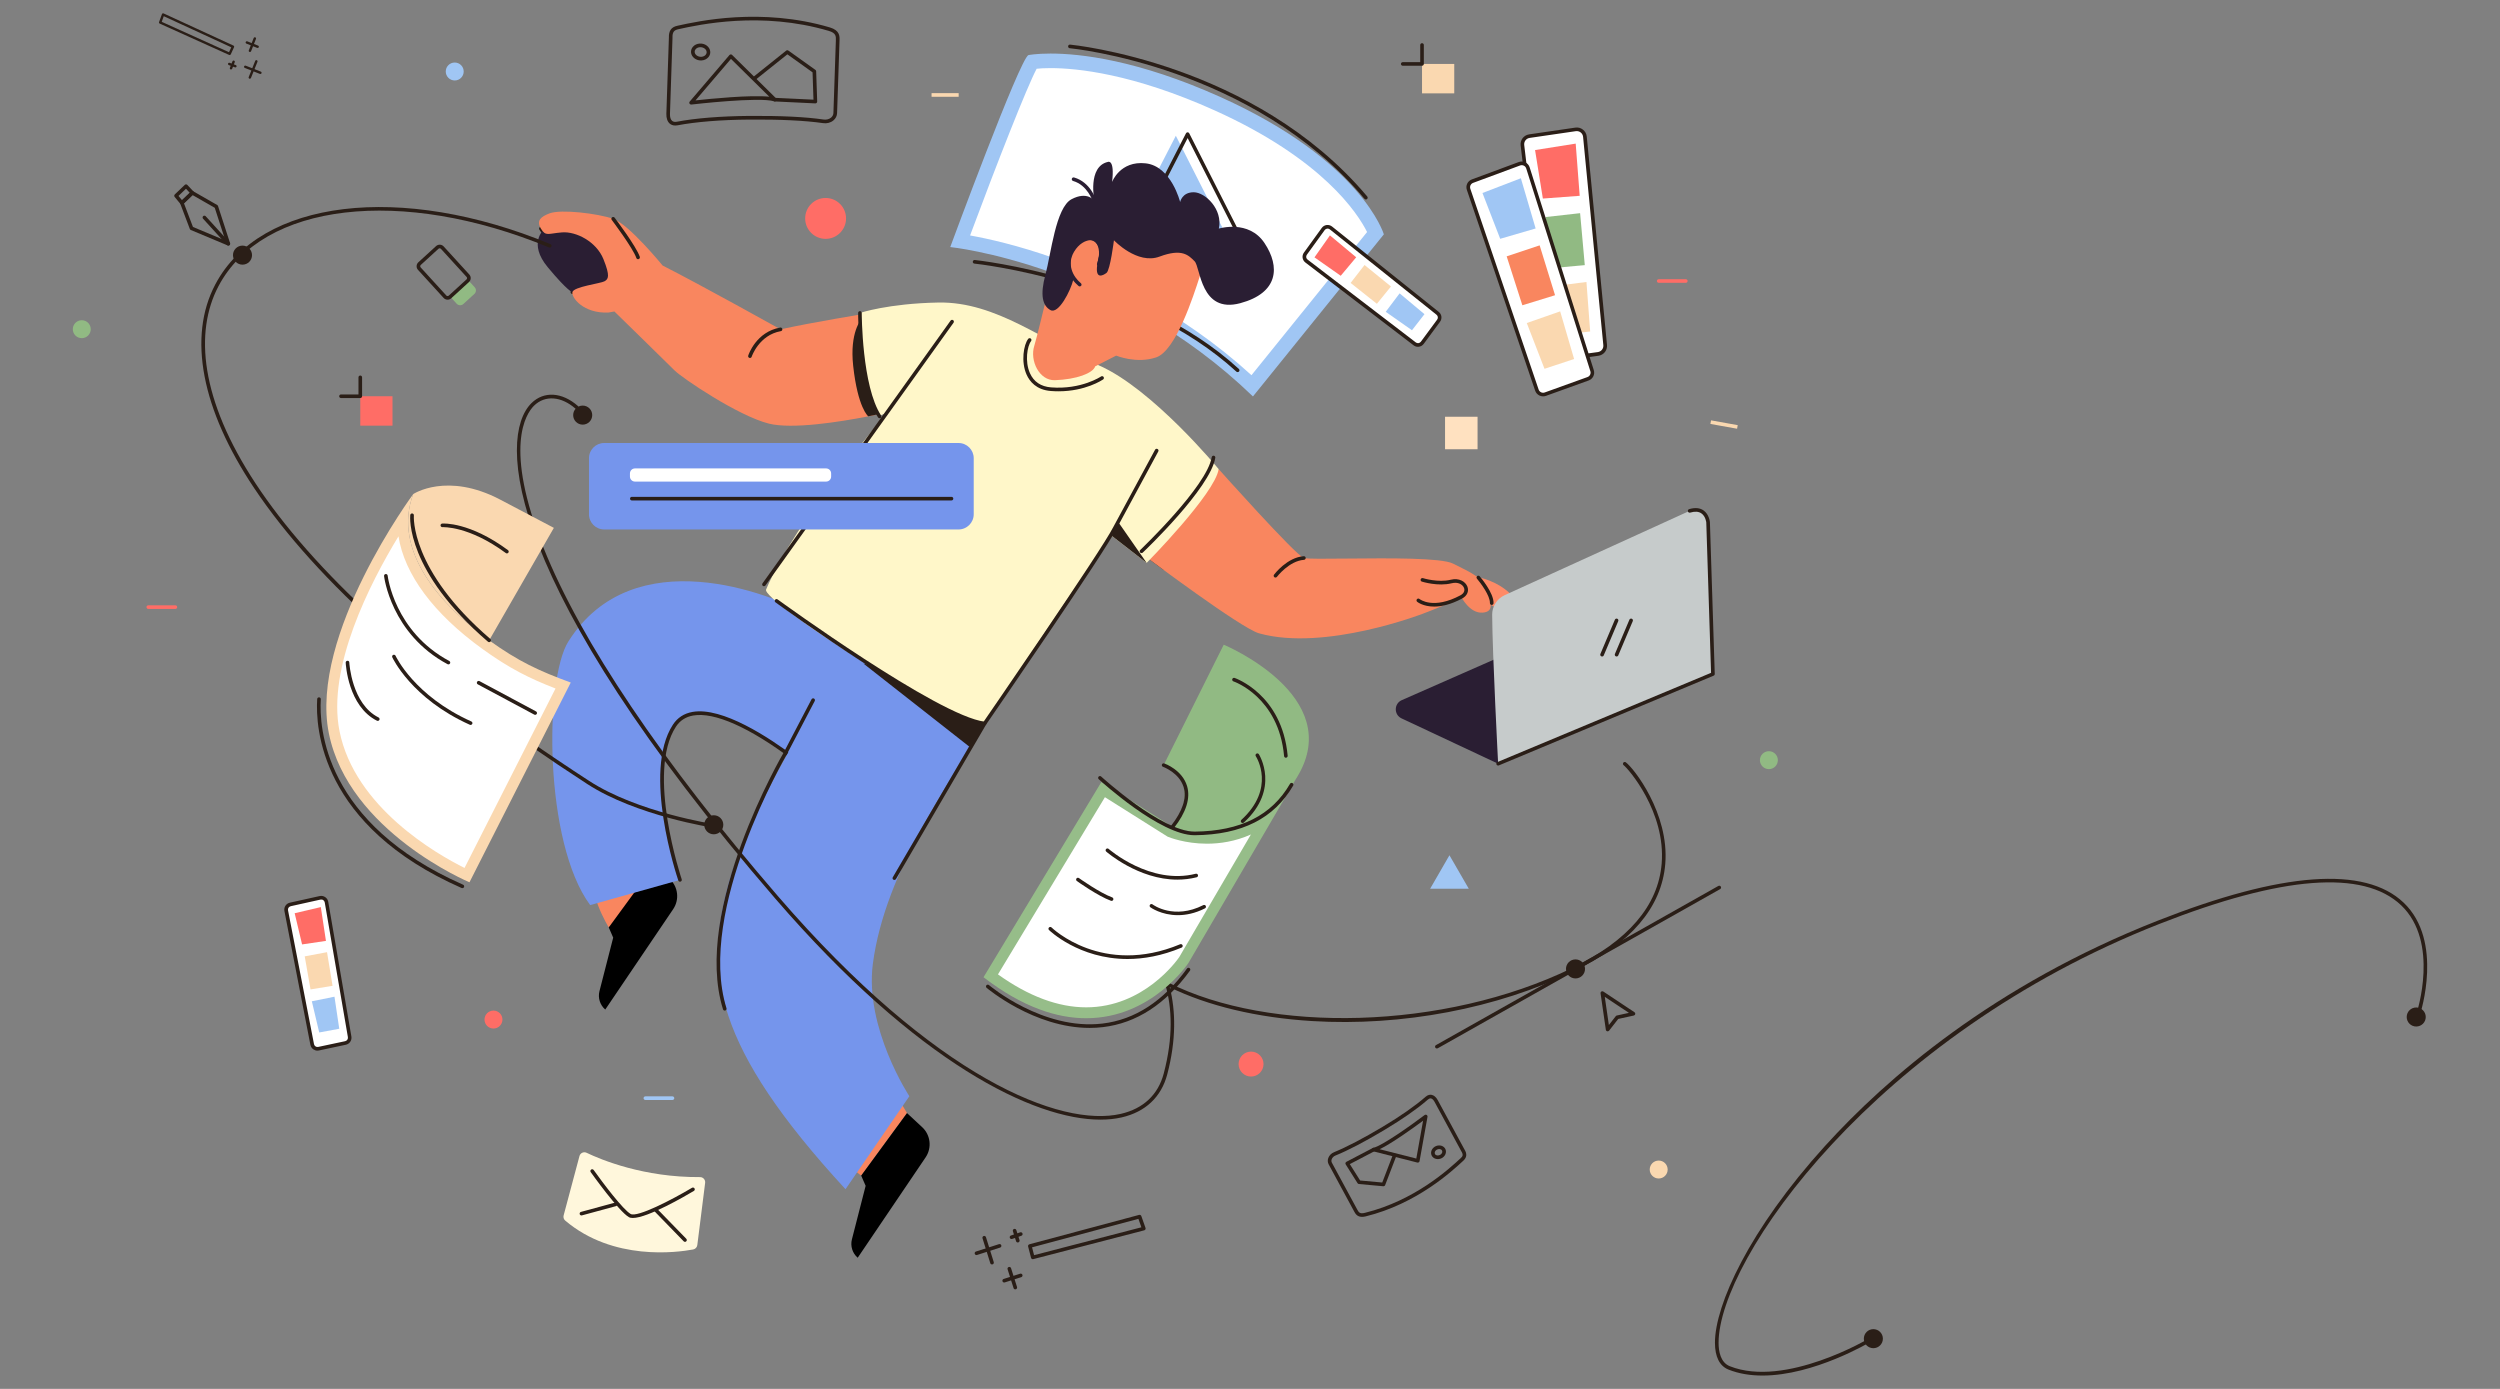 <?xml version="1.0" encoding="utf-8"?>
<!-- Generator: Adobe Illustrator 25.4.1, SVG Export Plug-In . SVG Version: 6.00 Build 0)  -->
<svg version="1.1" id="OBJECTS" xmlns="http://www.w3.org/2000/svg" xmlns:xlink="http://www.w3.org/1999/xlink" x="0px" y="0px"
	 viewBox="0 0 900 500" style="enable-background:new 0 0 900 500;" xml:space="preserve">
<rect x="0" y="0" width="900" height="500" fill="#808080" stroke="none"/>
<style type="text/css">
	.st0{fill:#FFFFFF;}
	.st1{fill:#A0C6F4;}
	.st2{fill:#2A1E17;}
	.st3{fill:#EAECEC;}
	.st4{fill:#F9865F;}
	.st5{fill:#2A1E33;}
	.st6{fill:#7595EC;}
	.st7{fill:#FF8A66;}
	.st8{fill:#FFF7C9;}
	.st9{fill:#FF6D66;}
	.st10{fill:#FAD8B0;}
	.st11{fill:#C6CBCB;}
	.st12{fill:#FFF7DC;}
	.st13{fill:#FFE1C0;}
	.st14{fill:#91BA83;}
	.st15{fill:#96BD89;}
</style>
<g>
	<g>
		<path class="st0" d="M450.81,138.87c-42.38-39.72-92.02-49.97-105.14-52.06c8.84-23.84,22.49-59.28,25.9-64.53
			c1.09-0.15,3.33-0.38,6.63-0.38c9.64,0,30.27,2.01,60.12,15.44c43.1,19.4,54.64,41.22,56.9,46.55L450.81,138.87z"/>
	</g>
	<g>
		<path class="st1" d="M378.2,24.52c9.43,0,29.64,1.98,59.04,15.21c38.99,17.55,51.59,37.16,54.91,43.8l-41.62,51.54
			c-25.05-22.81-52.05-35.4-70.72-42.03c-13.24-4.7-24.08-7.11-30.58-8.28c9.77-26.24,20.39-53.26,23.96-60.01
			C374.35,24.62,376.03,24.52,378.2,24.52 M378.2,19.28c-5.24,0-7.94,0.55-7.94,0.55c-3.06,1.02-28.17,69.11-28.17,69.11
			s59.59,6.08,108.97,53.78l47.13-58.36c0,0-7.87-26.49-58.81-49.42C409.54,21.52,388.73,19.28,378.2,19.28L378.2,19.28z"/>
	</g>
	<g>
		<path class="st2" d="M445.54,133.96c-0.16,0-0.32-0.06-0.44-0.17c-35.53-32.62-93.74-38.84-94.32-38.89
			c-0.36-0.04-0.62-0.36-0.58-0.72c0.04-0.36,0.38-0.61,0.72-0.58c0.59,0.06,59.23,6.32,95.08,39.23c0.27,0.24,0.28,0.66,0.04,0.92
			C445.9,133.88,445.72,133.96,445.54,133.96z"/>
	</g>
	<g>
		<polygon class="st1" points="401.44,91.38 423.3,48.87 445.77,93.2 		"/>
	</g>
	<g>
		<path class="st2" d="M450.02,93.25c-0.01,0-0.02,0-0.03,0l-44.33-1.82c-0.22-0.01-0.43-0.13-0.54-0.32
			c-0.11-0.19-0.12-0.43-0.02-0.63l21.86-42.5c0.11-0.22,0.34-0.36,0.58-0.36c0,0,0,0,0,0c0.25,0,0.47,0.14,0.58,0.36L450.6,92.3
			c0.1,0.21,0.09,0.45-0.03,0.65C450.45,93.14,450.24,93.25,450.02,93.25z M406.74,90.16l42.19,1.73l-21.38-42.19L406.74,90.16z"/>
	</g>
	<g>
		<path class="st2" d="M491.71,71.81c-0.19,0-0.37-0.08-0.5-0.23c-40.19-47.76-105.44-54.16-106.1-54.22
			c-0.36-0.03-0.62-0.35-0.59-0.71c0.03-0.36,0.35-0.63,0.71-0.59c0.66,0.06,66.44,6.5,106.98,54.68c0.23,0.28,0.2,0.69-0.08,0.92
			C492.01,71.76,491.86,71.81,491.71,71.81z"/>
	</g>
	<g>
		<path class="st2" d="M418.74,205.06c-3.61-2.65-5.98-4.43-5.98-4.43c1-1.33,16.81-18.18,25.96-31.75
			C438.73,168.88,420.22,206.15,418.74,205.06z"/>
	</g>
	<g>
		<path class="st2" d="M206.06,105.82c-0.04,0-0.09,0-0.14-0.01c-0.35-0.08-0.57-0.41-0.5-0.75c0.32-1.6,3.56-2.42,8.47-3.48
			c1.48-0.32,3.01-0.65,3.39-0.87c0.9-0.51,1.83-1.05-0.67-7.21c-2.42-5.96-9.26-9.56-14.21-9.18c-1.25,0.1-2.24,0.24-3.04,0.36
			c-2.51,0.37-3.66,0.54-5.2-2.04c-0.19-0.31-0.09-0.71,0.22-0.9c0.31-0.18,0.71-0.09,0.9,0.22c1.1,1.83,1.47,1.78,3.89,1.42
			c0.82-0.12,1.84-0.27,3.13-0.37c5.35-0.42,12.89,3.5,15.52,9.99c2.5,6.14,2.02,7.74,0.11,8.83c-0.52,0.3-1.71,0.57-3.76,1.01
			c-1.98,0.43-7.25,1.58-7.47,2.46C206.63,105.61,206.36,105.82,206.06,105.82z"/>
	</g>
	<g>
		<path class="st3" d="M235.79,413.72"/>
	</g>
	<g>
		<polygon class="st4" points="326.52,400.71 321.96,393 305.79,419.95 310.03,423.22 		"/>
	</g>
	<g>
		<path class="st4" d="M219.15,333.87c0,0-8.38-13.62-4.78-20.3l26.73,2.86L219.15,333.87z"/>
	</g>
	<g>
		<path d="M219.15,333.87l1.6,3.68l-4.94,19.26c-0.62,2.42,0.18,4.99,2.08,6.63l0,0l24.45-36.14c2.32-3.43,1.8-8.05-1.24-10.87
			l-5.46-5.07L219.15,333.87z"/>
	</g>
	<g>
		<path class="st5" d="M206.07,105.18c7.66-0.18,17.36-0.67,15.42-6.49c-1.94-5.82-9.22-20.37-25.71-16.01c0,0-5.82,4.85,1.46,13.58
			C204.51,105,206.07,105.18,206.07,105.18z"/>
	</g>
	<g>
		<path class="st6" d="M244.81,316.76c0,0-13.07-38.58-2.01-55.52c9.13-13.98,38.94,8.76,43.02,11.82l21.33-38.53
			c0,0-4.92-6.9-17.01-13.66s-62.04-27-85.51,10.03c-8.68,13.69-8.81,72.42,7.83,94.93L244.81,316.76z"/>
	</g>
	<g>
		<path class="st2" d="M244.81,317.41c-0.27,0-0.53-0.17-0.62-0.44c-0.54-1.59-13.04-39.08-1.94-56.09
			c1.64-2.51,4.01-4.05,7.06-4.59c10.76-1.89,27.62,9.26,36.7,16.09l0.21,0.16c0.29,0.22,0.35,0.63,0.13,0.92
			c-0.22,0.29-0.63,0.35-0.92,0.13l-0.21-0.16c-15.38-11.56-28.05-17.19-35.69-15.84c-2.67,0.47-4.75,1.82-6.19,4.01
			c-10.76,16.48,1.95,54.57,2.08,54.95c0.12,0.34-0.07,0.71-0.41,0.83C244.95,317.4,244.88,317.41,244.81,317.41z"/>
	</g>
	<g>
		<path class="st6" d="M307.16,234.54c-9.7,10.21-38.47,59.96-44.93,83.74c-8.65,31.81-5.4,58.18,42.15,109.84l22.99-33.48
			c0,0-16.16-24.54-13.14-47.68c4.37-33.47,28.18-65.92,40.23-86.5L307.16,234.54z"/>
	</g>
	<g>
		<polygon class="st2" points="310.81,238.86 349.05,268.87 360.47,251.49 		"/>
	</g>
	<g>
		<path class="st7" d="M530.43,207.31c5.96,1.28,10.51,3.55,13.63,6.81c3.12,3.27,1.7,4.97,0.57,5.96
			c-1.14,0.99-5.54-0.14-9.37-3.55S530.43,207.31,530.43,207.31z"/>
	</g>
	<g>
		<path class="st4" d="M412.76,200.63c1-1.33,16.81-18.18,25.96-31.75c0,0,27.67,31,30.67,32c1.12,0.37,7.9,0.28,16.32,0.2
			c14.23-0.15,33.16-0.29,37.35,1.8c6.67,3.33,10.67,5,12.33,9.67s2.32,7.72-1.67,8c-4.67,0.33-7.67-5.67-7.67-5.67
			s-3.81,2.3-13.67,6c0,0-35.45,13.76-59.15,7.11C446.77,226.17,412.76,200.63,412.76,200.63z"/>
	</g>
	<g>
		<path class="st4" d="M197.85,76.81c-3.04,1.16-4.89,2.54-3.13,5.48s2.54,1.76,7.63,1.37s12.33,3.33,14.87,9.59
			c2.54,6.26,1.76,7.24,0.39,8.02c-1.37,0.78-11.15,1.96-11.54,3.91c-0.39,1.96,3.96,7.73,12.96,7.34l2.15-0.39
			c0,0,18.93,18.48,21.66,21.22c2.74,2.74,22.87,16.38,33.96,19.15c8.43,2.11,25.5-0.61,35.76-2.61c4.98-0.97,8.36-1.78,8.36-1.78
			s-7.7-13.87-9.27-35.19c0,0-18.42,2.96-30.66,5.64c0,0-28.56-15.93-42.45-22.97c0,0-12.13-14.87-17.8-16.82
			S201.96,75.25,197.85,76.81z"/>
	</g>
	<g>
		<path class="st2" d="M312.56,149.88c4.98-0.97,8.36-1.78,8.36-1.78s-9.31-11.74-10.88-33.06c0,0-4.21,4.54-2.9,16.62
			C308.79,146.84,312.56,149.88,312.56,149.88z"/>
	</g>
	<g>
		<path class="st8" d="M309.59,112.66c0,0,0.26,26.06,7.24,36.93l2.5-1c0,0-32.9,38.49-43.54,63.64
			c-1.74,4.12,68.31,48.86,78.66,48.23c0,0,34.13-52.09,45.8-67.53l12.54,9.72c0,0,24.61-24.92,25.93-33.77
			c0,0-23.77-28.92-43.21-37.39s-36.82-22.97-57.71-22.58C319.73,109.25,309.59,112.66,309.59,112.66z"/>
	</g>
	<g>
		<polygon class="st2" points="412.8,202.65 400.26,192.92 402.25,187.48 		"/>
	</g>
	<g>
		<path class="st4" d="M431.88,99.61c-2.2,6.83-8.54,26.59-15.62,29.03s-14.44-0.62-14.44-0.62l-7.54,3.86
			c-0.84,2.52-6.79,4.7-14.47,4.99c-5.69,0.22-9.15-7.08-7.47-12.37c0.77-2.43,3.66-14.4,3.66-14.4s6.1-22.45,11.71-27.08
			c5.61-4.64,10.89-9.23,25.86-3.17C436.52,89.11,431.88,99.61,431.88,99.61z"/>
	</g>
	<g>
		<path class="st5" d="M386.42,100.58c-1.01,4.2-5.37,12.59-8.22,11.07c-2.85-1.51-3.86-5.37-1.85-12.75
			c2.01-7.38,3.69-24.16,9.4-27.18s8.22,0.5,8.22,0.5s-2.52-12.25,4.87-13.93c0,0,2.52-1.17,1.51,7.22c0,0,2.85-7.72,12.08-6.71
			c9.23,1.01,12.42,13.93,12.42,13.93s0.67-3.52,4.87-3.52c4.2,0,10.57,6.21,9.06,13.09c0,0,10.74-3.36,16.44,5.2
			c5.71,8.56,5.03,17.95-8.73,21.65c-14.39,3.86-14.26-12.92-16.44-15.1c-2.18-2.18-4.53-4.7-12.59-1.68
			c-8.05,3.02-16.44-5.87-16.44-5.87s-1.34,10.74-2.68,11.75s-4.03,2.35-3.36-2.68c0.67-5.03,1.51-4.53,1.01-5.87
			c-0.5-1.34-2.77-5.58-7.55-1.85C383.06,92.02,386.42,100.58,386.42,100.58z"/>
	</g>
	<g>
		<path class="st5" d="M388.7,103.11c-0.15,0-0.3-0.05-0.42-0.15c-3.22-2.71-5.88-7.73-2.75-13c2-3.35,4.81-4.69,6.78-4.81
			c1.35-0.09,2.48,0.34,3.13,1.16c1.73,2.2,2,5.58,0.73,9.03c-0.13,0.34-0.5,0.51-0.84,0.39c-0.34-0.13-0.51-0.5-0.39-0.84
			c1.12-3.02,0.92-5.93-0.53-7.77c-0.38-0.48-1.12-0.72-2.01-0.66c-1.64,0.11-4.01,1.26-5.74,4.18c-2.71,4.56-0.37,8.95,2.46,11.33
			c0.28,0.23,0.31,0.64,0.08,0.92C389.07,103.03,388.89,103.11,388.7,103.11z"/>
	</g>
	<g>
		<path d="M310.03,423.22l1.6,3.68l-4.94,19.26c-0.62,2.42,0.18,4.99,2.08,6.63l0,0l24.45-36.14c2.32-3.43,1.8-8.05-1.24-10.87
			l-5.46-5.07L310.03,423.22z"/>
	</g>
	<g>
		<path class="st5" d="M393.97,72.87c-0.28,0-0.54-0.18-0.62-0.46c-0.02-0.06-1.85-5.77-7.04-7.26c-0.35-0.1-0.55-0.46-0.45-0.81
			c0.1-0.35,0.45-0.55,0.81-0.45c5.88,1.68,7.85,7.87,7.93,8.13c0.11,0.34-0.09,0.71-0.43,0.82
			C394.1,72.86,394.03,72.87,393.97,72.87z"/>
	</g>
	<g>
		<path class="st2" d="M275.03,211.04c-0.13,0-0.27-0.04-0.38-0.12c-0.29-0.21-0.36-0.62-0.15-0.91l67.72-94.6
			c0.21-0.3,0.62-0.36,0.91-0.15c0.29,0.21,0.36,0.62,0.15,0.91l-67.72,94.6C275.43,210.94,275.23,211.04,275.03,211.04z"/>
	</g>
	<g>
		<path class="st2" d="M381.07,140.87c-0.9,0-1.82-0.03-2.78-0.11c-5.22-0.41-7.62-3.44-8.72-5.9c-2.08-4.68-1.05-10.75,0.58-12.86
			c0.22-0.29,0.63-0.34,0.92-0.12c0.29,0.22,0.34,0.63,0.12,0.92c-1.4,1.82-2.28,7.35-0.42,11.53c1.38,3.11,3.95,4.84,7.63,5.13
			c10.84,0.85,17.91-3.88,17.98-3.93c0.3-0.2,0.71-0.13,0.91,0.17c0.2,0.3,0.13,0.7-0.17,0.91
			C396.84,136.79,390.78,140.87,381.07,140.87z"/>
	</g>
	<g>
		<path class="st2" d="M229.7,93.32c-0.27,0-0.53-0.17-0.62-0.45c-1.17-3.51-8.78-13.61-8.86-13.71c-0.22-0.29-0.16-0.7,0.13-0.92
			c0.29-0.22,0.7-0.16,0.92,0.13c0.32,0.42,7.82,10.37,9.06,14.08c0.11,0.34-0.07,0.71-0.41,0.83
			C229.83,93.31,229.77,93.32,229.7,93.32z"/>
	</g>
	<g>
		<path class="st2" d="M516.29,218.37c-3.94,0-5.98-1.62-6.11-1.73c-0.28-0.23-0.32-0.64-0.09-0.92c0.23-0.28,0.64-0.32,0.92-0.09
			c0.21,0.17,5.03,3.88,14.75-1.32c1.2-0.64,1.68-1.64,1.28-2.67c-0.49-1.26-2.18-2.24-4.47-1.66c-4.85,1.21-10.46-0.53-10.7-0.6
			c-0.34-0.11-0.54-0.48-0.43-0.82c0.11-0.34,0.48-0.54,0.82-0.43c0.05,0.02,5.5,1.7,9.99,0.58c3.03-0.75,5.31,0.66,6.01,2.46
			c0.64,1.66-0.1,3.34-1.89,4.3C522.21,217.68,518.85,218.37,516.29,218.37z"/>
	</g>
	<g>
		<path class="st2" d="M537.03,217.78c-0.01,0-0.02,0-0.03,0c-0.36-0.02-0.64-0.32-0.63-0.68c0.1-2.61-3.34-7.22-4.67-8.78
			c-0.23-0.27-0.2-0.69,0.07-0.92c0.27-0.23,0.69-0.2,0.92,0.07c0.21,0.24,5.13,6.02,4.98,9.68
			C537.67,217.5,537.38,217.78,537.03,217.78z"/>
	</g>
	<g>
		<path class="st2" d="M459.17,207.92c-0.14,0-0.27-0.04-0.39-0.13c-0.29-0.22-0.35-0.63-0.13-0.91c0.19-0.25,4.73-6.22,10.7-6.65
			c0.35-0.03,0.67,0.25,0.7,0.61c0.03,0.36-0.25,0.67-0.61,0.7c-5.36,0.38-9.7,6.07-9.75,6.13
			C459.57,207.83,459.37,207.92,459.17,207.92z"/>
	</g>
	<g>
		<path class="st2" d="M269.98,128.87c-0.07,0-0.13-0.01-0.2-0.03c-0.34-0.11-0.53-0.48-0.42-0.82c0.11-0.35,2.84-8.55,11.52-10.1
			c0.35-0.07,0.7,0.17,0.76,0.53c0.06,0.36-0.17,0.7-0.53,0.76c-7.89,1.41-10.48,9.14-10.51,9.22
			C270.52,128.7,270.26,128.87,269.98,128.87z"/>
	</g>
	<g>
		<path class="st2" d="M260.9,363.81c-0.28,0-0.54-0.18-0.62-0.46c-11.16-35.95,21.54-91.92,21.87-92.48l10-19.12
			c0.17-0.32,0.56-0.44,0.88-0.28c0.32,0.17,0.44,0.56,0.28,0.88l-10.01,19.15c-0.34,0.59-32.75,56.06-21.77,91.46
			c0.11,0.34-0.09,0.71-0.43,0.82C261.03,363.8,260.97,363.81,260.9,363.81z"/>
	</g>
	<g>
		<path class="st2" d="M321.97,316.79c-0.11,0-0.23-0.03-0.33-0.09c-0.31-0.18-0.42-0.58-0.23-0.89l32.48-55.68
			c0.45-0.66,42.62-61.85,46.91-70.42l15.03-27.81c0.17-0.32,0.57-0.44,0.89-0.26c0.32,0.17,0.44,0.57,0.26,0.89l-15.02,27.79
			c-4.32,8.63-45.23,67.99-46.96,70.52l-32.46,55.64C322.41,316.67,322.2,316.79,321.97,316.79z"/>
	</g>
	<g>
		<path class="st2" d="M354.45,261.11c-0.03,0-0.05,0-0.08-0.01c-17.1-2.02-72.83-42.54-75.2-44.26c-0.29-0.21-0.36-0.62-0.14-0.91
			c0.21-0.29,0.62-0.36,0.91-0.14c0.58,0.42,57.82,42.03,74.58,44.02c0.36,0.04,0.62,0.37,0.57,0.73
			C355.06,260.87,354.78,261.11,354.45,261.11z"/>
	</g>
	<g>
		<path class="st2" d="M316.66,150.57c-0.21,0-0.42-0.1-0.55-0.29c-7.15-10.87-7.18-36.54-7.18-37.62c0-0.36,0.29-0.65,0.65-0.65h0
			c0.36,0,0.65,0.29,0.65,0.66c0,0.26,0.03,26.36,6.96,36.9c0.2,0.3,0.11,0.71-0.19,0.91C316.91,150.54,316.79,150.57,316.66,150.57
			z"/>
	</g>
	<g>
		<path class="st2" d="M410.94,199.11c-0.17,0-0.35-0.07-0.47-0.2c-0.25-0.26-0.24-0.68,0.02-0.92c0.24-0.23,23.98-22.85,25.73-33.4
			c0.06-0.36,0.4-0.6,0.75-0.54c0.36,0.06,0.6,0.4,0.54,0.75c-1.83,10.98-25.13,33.2-26.12,34.14
			C411.27,199.05,411.11,199.11,410.94,199.11z"/>
	</g>
	<g>
		<path class="st2" d="M431.17,196.77"/>
	</g>
	<g>
		<path class="st4" d="M539.33,274.94"/>
	</g>
	<g>
		<circle class="st2" cx="256.96" cy="296.92" r="3.43"/>
	</g>
	<g>
		<path class="st2" d="M578.75,371.28c-0.06,0-0.11-0.01-0.17-0.02c-0.25-0.07-0.44-0.28-0.48-0.54l-1.9-13.12
			c-0.04-0.26,0.08-0.51,0.3-0.65c0.22-0.14,0.5-0.13,0.71,0.01l11.19,7.44c0.22,0.14,0.33,0.41,0.28,0.67s-0.25,0.46-0.5,0.52
			l-5.62,1.23l-3.29,4.22C579.14,371.19,578.95,371.28,578.75,371.28z M577.72,358.86l1.47,10.15l2.49-3.19
			c0.09-0.12,0.23-0.2,0.38-0.24l4.35-0.95L577.72,358.86z"/>
	</g>
	<g>
		<path class="st2" d="M396.15,403.07c-23.88,0-65.88-20.31-117.02-79.54c-97.71-113.16-100.17-166.17-87.82-178.39
			c4.47-4.42,11.05-4.01,16.77,1.04c0.27,0.24,0.3,0.65,0.06,0.92c-0.24,0.27-0.65,0.3-0.92,0.06c-5.16-4.56-11.05-4.98-14.99-1.09
			c-2.86,2.83-11.05,14.87,3.43,51.12c13.46,33.69,42.67,77.08,84.46,125.49c56.75,65.72,101.92,83.27,123.37,78.31
			c8.1-1.87,13.44-6.89,15.45-14.51c3.48-13.16,2.97-23.7,0.63-31.85c-7.45-3.82-13.67-8.38-18.38-13.58
			c-3.9-4.3-5.31-7.65-3.97-9.44c1.09-1.46,3.65-1.4,6.86,0.15c6.22,3.01,13.21,10.46,16.59,22c36.23,18.27,98.99,17.24,145.3-5.26
			c20.13-9.78,30.98-22.43,32.23-37.59c1.54-18.69-12.14-34.33-13.66-35.41c-0.29-0.21-0.36-0.62-0.16-0.91
			c0.21-0.3,0.62-0.36,0.91-0.16c2.76,1.96,15.71,18.36,14.21,36.58c-1.29,15.65-12.38,28.66-32.96,38.66
			c-27.51,13.36-61.84,19.89-94.21,17.91c-19.89-1.22-37.51-5.48-51.22-12.17c2.15,8.47,2.37,18.98-0.91,31.41
			c-2.15,8.12-7.83,13.47-16.42,15.45C401.5,402.79,398.95,403.07,396.15,403.07z M399.75,331.87c-0.74,0-1.25,0.2-1.49,0.52
			c-0.66,0.88-0.04,3.45,3.89,7.78c4.46,4.92,10.19,9.18,16.88,12.74c-3.83-11.54-11.31-17.93-15.53-19.97
			C401.94,332.17,400.66,331.87,399.75,331.87z"/>
	</g>
	<g>
		<circle class="st2" cx="567.18" cy="348.81" r="3.43"/>
	</g>
	<g>
		<path class="st2" d="M517.27,377.46c-0.23,0-0.45-0.12-0.57-0.33c-0.18-0.31-0.07-0.71,0.25-0.89l101.66-57.3
			c0.31-0.18,0.71-0.07,0.89,0.25c0.18,0.31,0.07,0.71-0.25,0.89l-101.66,57.3C517.49,377.43,517.38,377.46,517.27,377.46z"/>
	</g>
	<g>
		<circle class="st2" cx="209.77" cy="149.44" r="3.43"/>
	</g>
	<g>
		<circle class="st9" cx="297.22" cy="78.63" r="7.36"/>
	</g>
	<g>
		<path class="st1" d="M163.7,22.51c-1.79,0-3.23,1.45-3.23,3.23s1.45,3.23,3.23,3.23c1.79,0,3.23-1.45,3.23-3.23
			S165.49,22.51,163.7,22.51L163.7,22.51z"/>
	</g>
	<g>
		<circle class="st10" cx="597.13" cy="421.03" r="3.23"/>
	</g>
	<g>
		<path class="st5" d="M539.33,274.94l-34.77-16.32c-2.81-1.32-2.76-5.32,0.08-6.57l64.69-28.47c0.92-0.4,1.96-0.41,2.88-0.01
			l44.44,19.07L539.33,274.94z"/>
	</g>
	<g>
		<path class="st11" d="M537.18,221.31c0.09,14.39,2.15,53.63,2.15,53.63l77.31-32.3l-1.73-54.61c-0.11-3.35-3.59-5.51-6.64-4.12
			l-66.57,30.34C538.94,215.51,537.16,218.27,537.18,221.31z"/>
	</g>
	<g>
		<path class="st2" d="M539.33,275.59c-0.26,0-0.5-0.15-0.6-0.4c-0.14-0.33,0.02-0.72,0.35-0.85l76.9-32.12l-1.72-54.16c0,0,0,0,0,0
			c0,0-0.23-2.22-1.79-3.27c-0.99-0.67-2.33-0.75-4.01-0.25c-0.34,0.1-0.71-0.09-0.81-0.44c-0.1-0.35,0.09-0.71,0.44-0.81
			c2.08-0.62,3.8-0.48,5.13,0.42c2.08,1.41,2.34,4.16,2.35,4.27l1.74,54.64c0.01,0.27-0.15,0.52-0.4,0.62l-77.31,32.3
			C539.5,275.58,539.42,275.59,539.33,275.59z"/>
	</g>
	<g>
		<path class="st2" d="M576.75,236.34c-0.09,0-0.17-0.02-0.26-0.05c-0.33-0.14-0.49-0.52-0.35-0.86l5.22-12.34
			c0.14-0.33,0.53-0.49,0.86-0.35c0.33,0.14,0.49,0.52,0.35,0.86l-5.22,12.34C577.25,236.2,577.01,236.34,576.75,236.34z"/>
	</g>
	<g>
		<path class="st2" d="M581.97,236.34c-0.09,0-0.17-0.02-0.25-0.05c-0.33-0.14-0.49-0.52-0.35-0.86l5.22-12.34
			c0.14-0.33,0.52-0.49,0.86-0.35c0.33,0.14,0.49,0.52,0.35,0.86l-5.22,12.34C582.47,236.2,582.23,236.34,581.97,236.34z"/>
	</g>
	<g>
		<circle class="st9" cx="177.65" cy="367.04" r="3.23"/>
	</g>
	<g>
		<circle class="st9" cx="450.38" cy="383.07" r="4.49"/>
	</g>
	<g>
		<path class="st12" d="M211.17,415c5.26,2.52,20.58,8.89,40.85,8.76c1.11-0.01,1.97,0.97,1.83,2.07l-2.82,22.4
			c-0.1,0.8-0.7,1.43-1.49,1.58c-5.72,1.07-28.8,4.24-46.06-10.4c-0.54-0.46-0.76-1.19-0.57-1.87l5.7-21.35
			C208.9,415.08,210.13,414.5,211.17,415z"/>
	</g>
	<g>
		<path class="st2" d="M227.82,438.47c-0.58,0-1.06-0.09-1.42-0.3c-3.64-2.06-13.33-15.63-13.74-16.21
			c-0.21-0.29-0.14-0.7,0.15-0.91s0.7-0.14,0.91,0.15c3.42,4.8,10.6,14.3,13.32,15.83c2.34,1.33,14.8-5.08,22.09-9.43
			c0.31-0.18,0.71-0.09,0.9,0.23c0.19,0.31,0.08,0.71-0.23,0.9C246.87,430.48,233.18,438.47,227.82,438.47z"/>
	</g>
	<g>
		<path class="st2" d="M246.6,447.07c-0.17,0-0.34-0.07-0.47-0.2l-10.48-10.77c-0.25-0.26-0.25-0.67,0.01-0.92
			c0.26-0.25,0.67-0.25,0.92,0.01l10.48,10.77c0.25,0.26,0.25,0.67-0.01,0.92C246.93,447.01,246.77,447.07,246.6,447.07z"/>
	</g>
	<g>
		<path class="st2" d="M209.32,437.56c-0.29,0-0.55-0.19-0.63-0.48c-0.09-0.35,0.11-0.71,0.46-0.8l12.25-3.33
			c0.35-0.09,0.71,0.11,0.8,0.46c0.09,0.35-0.11,0.71-0.46,0.8l-12.25,3.33C209.43,437.55,209.38,437.56,209.32,437.56z"/>
	</g>
	<g>
		<rect x="520.22" y="150.03" class="st13" width="11.7" height="11.7"/>
	</g>
	<g>
		<polygon class="st1" points="521.8,307.89 525.28,313.91 528.76,319.94 521.8,319.94 514.85,319.94 518.33,313.91 		"/>
	</g>
	<g>
		<path class="st2" d="M243.09,45.19c-0.95,0-1.58-0.35-1.97-0.68c-0.84-0.72-1.28-1.98-1.23-3.55l0,0l0.91-27.35
			c-0.09-2.5,0.84-3.85,3.03-4.33c7.53-1.67,30.26-6.69,54.91,0.59c3.62,1.07,3.55,3.18,3.49,4.72l-0.88,26.14
			c-0.03,1.01-0.5,1.93-1.32,2.62c-0.99,0.83-2.35,1.19-3.73,0.98c-6.38-0.93-15.6-1.38-26.73-1.28
			c-10.05,0.08-19.14,0.82-25.62,2.06C243.63,45.17,243.35,45.19,243.09,45.19z M241.19,41L241.19,41
			c-0.04,1.15,0.24,2.06,0.77,2.51c0.4,0.34,0.99,0.45,1.73,0.31c6.55-1.26,15.74-2,25.86-2.09c11.34-0.09,20.4,0.34,26.93,1.3
			c1.02,0.15,2-0.1,2.7-0.69c0.53-0.44,0.83-1.03,0.85-1.66l0.88-26.08c0.05-1.54,0.09-2.7-2.55-3.48
			c-24.33-7.19-46.8-2.22-54.19-0.59c-1.4,0.31-2.15,0.9-2.07,3.07L241.19,41z"/>
	</g>
	<g>
		<path class="st2" d="M248.8,37.64c-0.24,0-0.46-0.13-0.58-0.35c-0.13-0.24-0.09-0.53,0.08-0.73l14.3-16.74
			c0.12-0.14,0.29-0.22,0.47-0.23c0.21-0.02,0.36,0.06,0.49,0.19l15.83,15.62c0.22,0.21,0.26,0.55,0.1,0.81
			c-0.16,0.26-0.47,0.38-0.76,0.28c-5.25-1.71-29.6,1.12-29.84,1.15C248.85,37.63,248.83,37.64,248.8,37.64z M263.14,21.2
			l-12.76,14.94c5.01-0.55,19.89-2.04,26.57-1.32L263.14,21.2z"/>
	</g>
	<g>
		<path class="st2" d="M293.53,37.22c-0.01,0-0.02,0-0.03,0l-14.6-0.7c-0.36-0.02-0.64-0.32-0.62-0.68
			c0.02-0.36,0.34-0.63,0.68-0.62l13.89,0.66l-0.33-9.84l-9.07-6.48l-11.17,8.94c-0.28,0.23-0.69,0.18-0.92-0.1
			c-0.22-0.28-0.18-0.69,0.1-0.92l11.56-9.25c0.23-0.18,0.55-0.19,0.79-0.02l9.74,6.95c0.17,0.12,0.27,0.31,0.27,0.51l0.37,10.87
			c0.01,0.18-0.07,0.36-0.2,0.49C293.87,37.15,293.7,37.22,293.53,37.22z"/>
	</g>
	<g>
		<path class="st2" d="M252.32,21.77c-1.79,0-3.36-1.23-3.54-2.82c-0.09-0.75,0.14-1.49,0.65-2.09c0.59-0.7,1.5-1.13,2.49-1.18
			c1.91-0.12,3.57,1.16,3.76,2.81l0,0c0.09,0.75-0.14,1.49-0.65,2.09c-0.59,0.7-1.5,1.13-2.49,1.18
			C252.47,21.77,252.39,21.77,252.32,21.77z M252.14,16.99c-0.05,0-0.1,0-0.15,0c-0.64,0.04-1.21,0.3-1.56,0.72
			c-0.19,0.22-0.4,0.6-0.34,1.09c0.11,0.98,1.19,1.7,2.39,1.65c0.64-0.04,1.21-0.3,1.56-0.72c0.19-0.22,0.4-0.6,0.34-1.09l0,0
			C254.27,17.71,253.28,16.99,252.14,16.99z"/>
	</g>
	<g>
		<path class="st2" d="M490.33,438.07c-1.77,0-2.4-1.15-2.84-1.96l-9.16-16.93c-0.38-0.7-0.43-1.51-0.15-2.29
			c0.34-0.94,1.1-1.71,2.1-2.11c4.39-1.78,10.42-4.93,17.44-9.11c6.34-3.78,11.84-7.62,15.48-10.82c0.86-0.76,1.65-0.81,2.16-0.71
			c0.86,0.15,1.65,0.82,2.22,1.89l9.59,17.71c1.02,1.6,0.92,2.91-0.35,4.09c-4.18,3.87-16.77,15.53-35.18,20.07
			C491.15,438.02,490.71,438.07,490.33,438.07z M514.98,395.41c-0.29,0-0.6,0.14-0.92,0.42c-3.7,3.24-9.27,7.14-15.68,10.96
			c-7.17,4.28-13.09,7.37-17.61,9.2c-0.64,0.26-1.15,0.76-1.36,1.34c-0.15,0.43-0.13,0.86,0.06,1.23l9.14,16.89
			c0.52,0.96,0.89,1.63,2.72,1.18c18.08-4.46,30.48-15.95,34.56-19.73c0.64-0.59,1.03-1.13,0.15-2.5l-9.61-17.75
			c-0.38-0.7-0.85-1.14-1.3-1.22C515.09,395.41,515.04,395.41,514.98,395.41z"/>
	</g>
	<g>
		<path class="st2" d="M510.39,418.54c-0.05,0-0.11-0.01-0.16-0.02l-15.86-4.04c-0.29-0.07-0.5-0.34-0.49-0.64
			c0.01-0.3,0.22-0.56,0.51-0.63c3.15-0.69,13.46-8.01,18.47-11.79c0.22-0.16,0.51-0.17,0.74-0.03c0.23,0.14,0.35,0.41,0.3,0.67
			l-2.86,15.95c-0.03,0.18-0.14,0.34-0.29,0.44C510.64,418.51,510.51,418.54,510.39,418.54z M496.68,413.72l13.19,3.36l2.44-13.63
			C509.15,405.8,501.16,411.57,496.68,413.72z"/>
	</g>
	<g>
		<path class="st2" d="M498.04,427.05c-0.02,0-0.04,0-0.06,0l-8.77-0.8c-0.2-0.02-0.39-0.13-0.49-0.3l-4.27-6.77
			c-0.1-0.15-0.13-0.34-0.08-0.52c0.05-0.18,0.17-0.32,0.33-0.41l9.54-4.99c0.32-0.16,0.71-0.04,0.88,0.28
			c0.17,0.32,0.04,0.72-0.28,0.88l-8.91,4.66l3.72,5.9l7.96,0.72l3.73-9.71c0.13-0.34,0.51-0.51,0.84-0.38
			c0.34,0.13,0.51,0.51,0.38,0.84l-3.9,10.17C498.55,426.89,498.31,427.05,498.04,427.05z"/>
	</g>
	<g>
		<path class="st2" d="M517.62,417.28c-0.79,0-1.54-0.32-2-0.93l0,0c-0.36-0.48-0.5-1.09-0.4-1.7c0.12-0.71,0.57-1.36,1.22-1.79
			c1.23-0.82,2.88-0.62,3.67,0.43c0.36,0.48,0.5,1.08,0.4,1.7c-0.12,0.71-0.57,1.36-1.22,1.79
			C518.77,417.11,518.18,417.28,517.62,417.28z M516.66,415.56c0.38,0.5,1.24,0.56,1.9,0.12c0.35-0.23,0.59-0.57,0.65-0.92
			c0.03-0.18,0.03-0.44-0.15-0.69c-0.38-0.5-1.24-0.56-1.9-0.13c-0.35,0.23-0.59,0.57-0.65,0.92
			C516.48,415.05,516.48,415.31,516.66,415.56L516.66,415.56z"/>
	</g>
	<g>
		<path class="st0" d="M470.32,93.98l38.97,29.83c0.85,0.65,2.08,0.48,2.72-0.39l5.88-7.97c0.61-0.83,0.46-2-0.35-2.65l-38.42-30.74
			c-0.86-0.69-2.12-0.52-2.76,0.37l-6.43,8.89C469.32,92.16,469.5,93.34,470.32,93.98z"/>
	</g>
	<g>
		<path class="st2" d="M510.46,124.85c-0.56,0-1.11-0.18-1.56-0.53L469.93,94.5c-1.12-0.86-1.35-2.42-0.52-3.56l6.43-8.89
			c0.42-0.58,1.04-0.95,1.74-1.04c0.7-0.09,1.4,0.1,1.96,0.54l38.42,30.74c1.08,0.87,1.29,2.42,0.46,3.54l-5.88,7.97
			c-0.42,0.56-1.02,0.92-1.71,1.02C510.7,124.84,510.58,124.85,510.46,124.85z M477.93,82.29c-0.06,0-0.12,0-0.17,0.01
			c-0.35,0.05-0.65,0.23-0.86,0.51l-6.43,8.89c-0.41,0.56-0.3,1.33,0.26,1.75c0,0,0,0,0,0l38.97,29.83c0.27,0.21,0.62,0.3,0.95,0.25
			c0.34-0.05,0.64-0.23,0.85-0.5l5.88-7.97c0.41-0.55,0.31-1.32-0.23-1.75l-38.42-30.74C478.49,82.38,478.22,82.29,477.93,82.29z"/>
	</g>
	<g>
		<polygon class="st9" points="473.21,92.65 482.66,99.28 488.23,92.62 478.78,84.74 		"/>
	</g>
	<g>
		<polygon class="st10" points="486.22,101.86 495.68,109.37 500.75,103.13 491.23,95.4 		"/>
	</g>
	<g>
		<polygon class="st1" points="498.86,112.25 508.31,118.89 512.81,113.1 503.86,105.61 		"/>
	</g>
	<g>
		<path class="st0" d="M548.08,52.28l8.88,74.62c0.19,1.64,1.69,2.8,3.33,2.57l15.04-2.06c1.57-0.21,2.69-1.63,2.53-3.21l-7.29-75
			c-0.16-1.68-1.69-2.88-3.36-2.63l-16.63,2.43C549,49.24,547.89,50.69,548.08,52.28z"/>
	</g>
	<g>
		<path class="st2" d="M559.88,130.15c-0.79,0-1.56-0.26-2.2-0.75c-0.77-0.6-1.26-1.46-1.37-2.42l-8.88-74.62
			c-0.23-1.95,1.11-3.7,3.06-3.99l16.63-2.43c0.98-0.15,1.96,0.11,2.74,0.73c0.78,0.61,1.27,1.5,1.37,2.49l7.29,75
			c0.19,1.93-1.17,3.65-3.1,3.92l-15.04,2.06C560.21,130.14,560.04,130.15,559.88,130.15z M567.64,47.2c-0.11,0-0.22,0.01-0.34,0.02
			l-16.63,2.43c-1.24,0.18-2.09,1.3-1.95,2.54l0,0l8.88,74.62c0.07,0.62,0.38,1.16,0.87,1.54c0.49,0.38,1.1,0.54,1.72,0.46
			l15.04-2.06c1.22-0.17,2.09-1.26,1.97-2.49l-7.29-75c-0.06-0.63-0.37-1.19-0.87-1.58C568.64,47.37,568.15,47.2,567.64,47.2z"/>
	</g>
	<g>
		<polygon class="st9" points="552.62,54.02 555.43,71.48 568.69,70.49 567.25,51.7 		"/>
	</g>
	<g>
		<polygon class="st14" points="556.39,78.14 558.26,96.55 570.52,95.45 568.84,76.74 		"/>
	</g>
	<g>
		<polygon class="st10" points="558.49,103.12 561.31,120.57 572.46,119.34 571.12,101.51 		"/>
	</g>
	<g>
		<path class="st0" d="M528.69,68.17l24.59,72.28c0.42,1.24,1.78,1.9,3.01,1.45l15.4-5.54c1.18-0.43,1.82-1.71,1.44-2.91l-23.09-73
			c-0.4-1.28-1.79-1.96-3.05-1.49l-16.9,6.26C528.91,65.65,528.28,66.96,528.69,68.17z"/>
	</g>
	<g>
		<path class="st2" d="M555.5,142.69c-0.44,0-0.89-0.1-1.3-0.3c-0.73-0.35-1.28-0.97-1.54-1.74l-24.59-72.28
			c-0.53-1.55,0.26-3.21,1.8-3.78l16.9-6.26c0.78-0.29,1.61-0.25,2.36,0.12c0.74,0.36,1.29,1,1.54,1.79l23.09,73
			c0.49,1.54-0.32,3.18-1.84,3.73l-15.4,5.55C556.19,142.63,555.84,142.69,555.5,142.69z M547.82,59.46c-0.2,0-0.4,0.04-0.59,0.11
			l-16.9,6.26c-0.87,0.32-1.31,1.26-1.01,2.13l0,0l24.59,72.28c0.15,0.43,0.45,0.78,0.87,0.98c0.42,0.2,0.87,0.22,1.31,0.07
			l15.4-5.55c0.86-0.31,1.31-1.23,1.04-2.1l-23.09-73c-0.14-0.45-0.45-0.8-0.87-1.01C548.32,59.52,548.07,59.46,547.82,59.46z"/>
	</g>
	<g>
		<polygon class="st1" points="533.69,69.48 540.07,85.97 552.83,82.25 547.51,64.17 		"/>
	</g>
	<g>
		<polygon class="st4" points="542.4,92.29 548.05,109.9 559.82,106.28 554.27,88.33 		"/>
	</g>
	<g>
		<polygon class="st10" points="549.64,116.29 556.02,132.77 566.68,129.24 561.66,112.09 		"/>
	</g>
	<g>
		<path class="st6" d="M345.06,190.61H217.51c-3.03,0-5.48-2.46-5.48-5.48v-20.17c0-3.03,2.46-5.48,5.48-5.48h127.55
			c3.03,0,5.48,2.46,5.48,5.48v20.17C350.54,188.15,348.09,190.61,345.06,190.61z"/>
	</g>
	<g>
		<path class="st0" d="M297.4,173.37h-68.81c-1,0-1.81-0.81-1.81-1.81v-1.12c0-1,0.81-1.81,1.81-1.81h68.81c1,0,1.81,0.81,1.81,1.81
			v1.12C299.21,172.56,298.4,173.37,297.4,173.37z"/>
	</g>
	<g>
		<path class="st2" d="M342.54,180.16H227.46c-0.36,0-0.65-0.29-0.65-0.65s0.29-0.65,0.65-0.65h115.08c0.36,0,0.65,0.29,0.65,0.65
			S342.9,180.16,342.54,180.16z"/>
	</g>
	<g>
		<path class="st14" d="M170.89,103.42l-2.31-2.53l-6.49,5.92l2.31,2.53c0.63,0.69,1.71,0.74,2.4,0.11l3.98-3.64
			C171.47,105.19,171.52,104.11,170.89,103.42z"/>
	</g>
	<g>
		<path class="st2" d="M161.14,107.89c-0.53,0-1.05-0.21-1.43-0.63l-9.23-10.11c-0.35-0.38-0.53-0.88-0.5-1.39
			c0.02-0.52,0.25-0.99,0.63-1.34l6.38-5.83c0.79-0.72,2.01-0.66,2.73,0.12l0,0l9.23,10.11c0.35,0.38,0.53,0.88,0.5,1.39
			c-0.02,0.52-0.25,0.99-0.63,1.34l-6.38,5.83C162.07,107.72,161.6,107.89,161.14,107.89z M158.28,89.39c-0.15,0-0.3,0.05-0.42,0.16
			l-6.38,5.83c-0.12,0.11-0.2,0.27-0.2,0.44c-0.01,0.17,0.05,0.33,0.16,0.45l9.23,10.11c0.23,0.26,0.63,0.27,0.89,0.04l6.38-5.83
			c0.12-0.11,0.2-0.27,0.2-0.43c0.01-0.17-0.05-0.33-0.16-0.45l-9.23-10.11C158.62,89.45,158.45,89.39,158.28,89.39z"/>
	</g>
	<g>
		<rect x="129.7" y="142.65" class="st9" width="11.6" height="10.59"/>
	</g>
	<g>
		<path class="st2" d="M129.7,143.3h-6.94c-0.36,0-0.65-0.29-0.65-0.65s0.29-0.65,0.65-0.65h6.29v-6.16c0-0.36,0.29-0.65,0.65-0.65
			s0.65,0.29,0.65,0.65v6.82C130.36,143.01,130.06,143.3,129.7,143.3z"/>
	</g>
	<g>
		<rect x="511.93" y="23.02" class="st10" width="11.6" height="10.59"/>
	</g>
	<g>
		<path class="st2" d="M511.93,23.67h-6.94c-0.36,0-0.65-0.29-0.65-0.65c0-0.36,0.29-0.65,0.65-0.65h6.29V16.2
			c0-0.36,0.29-0.65,0.65-0.65c0.36,0,0.65,0.29,0.65,0.65v6.82C512.58,23.38,512.29,23.67,511.93,23.67z"/>
	</g>
	<g>
		<path class="st2" d="M257.01,298c-0.03,0-0.07,0-0.1-0.01c-0.28-0.04-27.72-4.22-45.49-15.74
			c-57.06-37.01-97.41-72.85-119.93-106.54c-18.96-28.37-23.94-54.39-14.01-73.27C93.64,71.72,144.4,65.6,198.17,87.89
			c0.33,0.14,0.49,0.52,0.35,0.85c-0.14,0.33-0.52,0.49-0.85,0.35C144.54,67.08,94.48,72.94,78.64,103.05
			c-17.35,32.99,8.6,97.11,133.49,178.1c17.52,11.37,44.7,15.5,44.97,15.54c0.36,0.05,0.6,0.38,0.55,0.74
			C257.61,297.76,257.33,298,257.01,298z"/>
	</g>
	<g>
		<circle class="st2" cx="87.3" cy="91.85" r="3.43"/>
	</g>
	<g>
		<path class="st2" d="M82.19,88.4c-0.08,0-0.17-0.02-0.25-0.05L68.7,82.8c-0.17-0.07-0.3-0.2-0.36-0.37l-3.47-9.17
			c-0.09-0.25-0.03-0.52,0.16-0.7l3.75-3.6c0.21-0.2,0.52-0.24,0.78-0.1l8.63,4.94c0.14,0.08,0.25,0.21,0.3,0.37l4.34,13.38
			c0.08,0.24,0.01,0.51-0.18,0.68C82.51,88.34,82.36,88.4,82.19,88.4z M69.46,81.7l11.67,4.89L77.31,74.8l-7.99-4.57l-3.09,2.97
			L69.46,81.7z"/>
	</g>
	<g>
		<path class="st2" d="M65.48,73.68c-0.01,0-0.03,0-0.04,0c-0.18-0.01-0.35-0.1-0.47-0.24l-2.1-2.55c-0.22-0.26-0.19-0.65,0.05-0.89
			l3.6-3.45c0.13-0.12,0.29-0.18,0.47-0.18c0.17,0.01,0.34,0.08,0.46,0.21l2.25,2.4c0.25,0.26,0.23,0.67-0.02,0.92l-3.75,3.6
			C65.81,73.61,65.64,73.68,65.48,73.68z M64.26,70.53l1.27,1.54l2.78-2.67l-1.36-1.45L64.26,70.53z"/>
	</g>
	<g>
		<path class="st2" d="M82.19,88.4c-0.18,0-0.35-0.07-0.48-0.21l-8.61-9.46c-0.24-0.27-0.22-0.68,0.04-0.92
			c0.27-0.24,0.68-0.22,0.92,0.04l8.61,9.46c0.24,0.27,0.22,0.68-0.04,0.92C82.51,88.34,82.35,88.4,82.19,88.4z"/>
	</g>
	<g>
		<path class="st0" d="M103.04,327.84l9.35,48.17c0.21,1.06,1.24,1.74,2.29,1.52l9.69-2.06c1.01-0.21,1.67-1.19,1.5-2.21
			l-8.33-48.49c-0.19-1.08-1.24-1.79-2.31-1.55l-10.71,2.38C103.5,325.82,102.84,326.82,103.04,327.84z"/>
	</g>
	<g>
		<path class="st2" d="M114.27,378.23c-0.5,0-0.99-0.15-1.42-0.43c-0.58-0.39-0.97-0.97-1.11-1.66l-9.35-48.17c0,0,0,0,0,0
			c-0.27-1.38,0.6-2.7,1.97-3.01l10.71-2.38c0.69-0.15,1.4-0.02,2,0.38c0.59,0.4,0.98,1,1.1,1.7l8.33,48.49
			c0.24,1.37-0.65,2.67-2.01,2.96l-9.69,2.06C114.64,378.21,114.45,378.23,114.27,378.23z M103.69,327.72l9.35,48.17
			c0.07,0.34,0.26,0.63,0.55,0.82c0.28,0.19,0.62,0.26,0.97,0.18l9.69-2.06c0.67-0.14,1.1-0.78,0.99-1.46l-8.33-48.49
			c-0.06-0.35-0.25-0.64-0.54-0.84c-0.29-0.2-0.65-0.26-0.98-0.19l-10.71,2.38C103.98,326.39,103.55,327.04,103.69,327.72
			L103.69,327.72z"/>
	</g>
	<g>
		<polygon class="st9" points="106.08,328.76 108.75,339.99 117.34,338.72 115.5,326.55 		"/>
	</g>
	<g>
		<polygon class="st10" points="109.7,344.29 111.79,356.19 119.72,354.89 117.73,342.78 		"/>
	</g>
	<g>
		<polygon class="st1" points="112.26,360.46 114.92,371.69 122.13,370.35 120.41,358.81 		"/>
	</g>
	<g>
		<path class="st2" d="M371.81,453.31c-0.29,0-0.56-0.2-0.63-0.49l-1.06-4.08c-0.09-0.35,0.12-0.7,0.46-0.8l39.51-10.58
			c0.33-0.08,0.67,0.09,0.79,0.42l1.51,4.28c0.06,0.17,0.05,0.36-0.04,0.52c-0.09,0.16-0.24,0.28-0.41,0.33l-39.95,10.37
			C371.92,453.3,371.86,453.31,371.81,453.31z M371.54,449.04l0.73,2.82l38.63-10.03l-1.07-3.04L371.54,449.04z"/>
	</g>
	<g>
		<path class="st2" d="M366.4,447.29c-0.28,0-0.54-0.18-0.62-0.46l-1.14-3.59c-0.11-0.34,0.08-0.71,0.43-0.82
			c0.34-0.11,0.71,0.08,0.82,0.43l1.14,3.59c0.11,0.34-0.08,0.71-0.43,0.82C366.54,447.28,366.47,447.29,366.4,447.29z"/>
	</g>
	<g>
		<path class="st2" d="M364.15,446.05c-0.27,0-0.52-0.17-0.62-0.44c-0.12-0.34,0.06-0.71,0.41-0.83l3.33-1.14
			c0.34-0.12,0.71,0.06,0.83,0.41c0.12,0.34-0.06,0.71-0.41,0.83l-3.33,1.14C364.29,446.03,364.22,446.05,364.15,446.05z"/>
	</g>
	<g>
		<path class="st2" d="M365.5,464.17c-0.28,0-0.54-0.18-0.62-0.46l-2.15-6.77c-0.11-0.34,0.08-0.71,0.43-0.82
			c0.35-0.11,0.71,0.08,0.82,0.43l2.15,6.77c0.11,0.34-0.08,0.71-0.43,0.82C365.63,464.16,365.56,464.17,365.5,464.17z"/>
	</g>
	<g>
		<path class="st2" d="M361.51,461.7c-0.28,0-0.54-0.18-0.62-0.46c-0.11-0.34,0.08-0.71,0.43-0.82l5.94-1.89
			c0.35-0.11,0.71,0.08,0.82,0.43c0.11,0.34-0.08,0.71-0.43,0.82l-5.94,1.89C361.65,461.69,361.58,461.7,361.51,461.7z"/>
	</g>
	<g>
		<path class="st2" d="M357.12,455.2c-0.28,0-0.54-0.18-0.62-0.46l-2.8-8.96c-0.11-0.34,0.08-0.71,0.43-0.82
			c0.35-0.11,0.71,0.09,0.82,0.43l2.8,8.96c0.11,0.34-0.08,0.71-0.43,0.82C357.25,455.19,357.18,455.2,357.12,455.2z"/>
	</g>
	<g>
		<path class="st2" d="M351.53,451.82c-0.28,0-0.53-0.18-0.62-0.45c-0.11-0.34,0.08-0.71,0.42-0.82l8.32-2.66
			c0.35-0.11,0.71,0.08,0.82,0.42c0.11,0.34-0.08,0.71-0.42,0.82l-8.32,2.66C351.66,451.81,351.6,451.82,351.53,451.82z"/>
	</g>
	<g>
		<path class="st2" d="M82.67,19.82c-0.06,0-0.12-0.01-0.18-0.04l-25-11.29c-0.21-0.09-0.31-0.33-0.23-0.55l1.04-2.86
			c0.04-0.11,0.13-0.21,0.24-0.26c0.11-0.05,0.24-0.04,0.35,0.01l25.15,11.58c0.22,0.1,0.32,0.36,0.22,0.58l-1.18,2.57
			C82.99,19.73,82.84,19.82,82.67,19.82z M58.22,7.86L82.45,18.8l0.81-1.77L58.95,5.83L58.22,7.86z"/>
	</g>
	<g>
		<path class="st2" d="M83.17,25.02c-0.05,0-0.11-0.01-0.16-0.03c-0.23-0.09-0.34-0.34-0.25-0.57l0.93-2.35
			c0.09-0.23,0.34-0.33,0.57-0.25c0.23,0.09,0.34,0.34,0.25,0.57l-0.93,2.35C83.51,24.91,83.34,25.02,83.17,25.02z"/>
	</g>
	<g>
		<path class="st2" d="M84.74,24.28c-0.05,0-0.1-0.01-0.15-0.03l-2.22-0.82c-0.23-0.08-0.34-0.34-0.26-0.56
			c0.08-0.23,0.34-0.34,0.56-0.26l2.22,0.82c0.23,0.08,0.34,0.34,0.26,0.56C85.09,24.17,84.92,24.28,84.74,24.28z"/>
	</g>
	<g>
		<path class="st2" d="M89.98,18.72c-0.05,0-0.11-0.01-0.16-0.03c-0.23-0.09-0.34-0.34-0.25-0.57l1.76-4.43
			c0.09-0.23,0.35-0.34,0.57-0.25c0.23,0.09,0.34,0.34,0.25,0.57l-1.76,4.43C90.32,18.62,90.16,18.72,89.98,18.72z"/>
	</g>
	<g>
		<path class="st2" d="M92.75,17.27c-0.05,0-0.11-0.01-0.16-0.03l-3.88-1.54c-0.23-0.09-0.34-0.34-0.25-0.57
			c0.09-0.23,0.35-0.33,0.57-0.25l3.88,1.54c0.23,0.09,0.34,0.34,0.25,0.57C93.09,17.17,92.93,17.27,92.75,17.27z"/>
	</g>
	<g>
		<path class="st2" d="M89.93,28.35c-0.05,0-0.11-0.01-0.16-0.03c-0.22-0.09-0.33-0.35-0.24-0.57l2.35-5.84
			c0.09-0.23,0.35-0.33,0.57-0.24c0.22,0.09,0.33,0.35,0.24,0.57l-2.35,5.84C90.26,28.25,90.1,28.35,89.93,28.35z"/>
	</g>
	<g>
		<path class="st2" d="M93.74,26.64c-0.05,0-0.11-0.01-0.16-0.03l-5.45-2.15c-0.22-0.09-0.34-0.34-0.25-0.57
			c0.09-0.22,0.34-0.33,0.57-0.25l5.45,2.15c0.22,0.09,0.34,0.34,0.25,0.57C94.08,26.53,93.92,26.64,93.74,26.64z"/>
	</g>
	<g>
		<path class="st10" d="M176.1,230.53c-17.62-12.69-34.94-32.41-27.34-52.66c0,0,12.15-8.1,31.39,2.03
			c19.24,10.13,19.24,10.13,19.24,10.13L176.1,230.53z"/>
	</g>
	<g>
		<path class="st0" d="M168.11,315.06c-7.93-3.75-41.79-21.37-47.81-51.49c-5.2-26.01,14.7-61.1,24.66-76.6
			c-0.64,20.57,20.02,37.98,29.99,45.16c10.1,7.27,17.52,10.82,27.77,14.67L168.11,315.06z"/>
	</g>
	<g>
		<path class="st10" d="M143.45,193.08c2.16,13.67,12.6,27.85,30.36,40.64c9.59,6.91,16.8,10.51,26.18,14.14l-32.76,64.6
			c-9.98-4.97-39.51-21.79-45.01-49.27C117.66,240.33,133.15,210.02,143.45,193.08 M148.76,177.87c0,0-37.47,50.63-30.38,86.08
			c7.09,35.44,50.63,53.67,50.63,53.67l36.46-71.9c-11.39-4.18-18.79-7.58-29.37-15.19C158.48,217.84,141.16,198.12,148.76,177.87
			L148.76,177.87z"/>
	</g>
	<g>
		<path class="st2" d="M161.43,239.19c-0.1,0-0.21-0.02-0.31-0.08c-20.41-10.93-22.84-31.54-22.86-31.74
			c-0.04-0.36,0.22-0.68,0.58-0.72c0.35-0.04,0.68,0.22,0.72,0.58c0.02,0.2,2.4,20.13,22.18,30.73c0.32,0.17,0.44,0.57,0.27,0.89
			C161.88,239.06,161.66,239.19,161.43,239.19z"/>
	</g>
	<g>
		<path class="st2" d="M192.66,257.35c-0.1,0-0.21-0.02-0.31-0.08l-20.34-10.9c-0.32-0.17-0.44-0.57-0.27-0.89
			c0.17-0.32,0.57-0.44,0.89-0.27l20.34,10.9c0.32,0.17,0.44,0.57,0.27,0.89C193.12,257.22,192.9,257.35,192.66,257.35z"/>
	</g>
	<g>
		<path class="st2" d="M169.42,260.98c-0.09,0-0.18-0.02-0.27-0.06c-21.05-9.44-27.87-24.15-27.93-24.3c-0.15-0.33,0-0.72,0.33-0.86
			c0.33-0.14,0.71,0,0.86,0.33c0.06,0.14,6.71,14.42,27.28,23.64c0.33,0.15,0.48,0.53,0.33,0.86
			C169.9,260.83,169.67,260.98,169.42,260.98z"/>
	</g>
	<g>
		<path class="st2" d="M136,259.53c-0.1,0-0.2-0.02-0.29-0.07c-10.39-5.2-11.23-20.26-11.26-20.9c-0.02-0.36,0.26-0.67,0.62-0.68
			c0.41-0.05,0.67,0.26,0.68,0.62c0.01,0.15,0.83,14.94,10.54,19.79c0.32,0.16,0.45,0.55,0.29,0.88
			C136.47,259.39,136.24,259.53,136,259.53z"/>
	</g>
	<g>
		<path class="st2" d="M176.1,231.18c-0.15,0-0.3-0.05-0.43-0.16c-29.55-25.37-28.06-44.77-27.98-45.59
			c0.04-0.36,0.36-0.63,0.71-0.59c0.36,0.03,0.62,0.35,0.59,0.71c-0.02,0.19-1.45,19.6,27.53,44.47c0.27,0.24,0.31,0.65,0.07,0.92
			C176.47,231.11,176.29,231.18,176.1,231.18z"/>
	</g>
	<g>
		<path class="st2" d="M182.49,199.23c-0.14,0-0.27-0.04-0.39-0.13c-13.4-9.87-22.71-9.32-22.81-9.32c-0.35,0.02-0.67-0.25-0.7-0.6
			c-0.03-0.36,0.24-0.67,0.6-0.7c0.38-0.03,9.84-0.63,23.68,9.57c0.29,0.21,0.35,0.62,0.14,0.91
			C182.89,199.14,182.69,199.23,182.49,199.23z"/>
	</g>
	<g>
		<path class="st2" d="M166.45,319.74c-0.09,0-0.18-0.02-0.26-0.05c-50.8-22.38-52.65-57.74-52-68.04c0.02-0.36,0.33-0.64,0.69-0.61
			c0.36,0.02,0.63,0.33,0.61,0.69c-0.63,10.09,1.2,44.73,51.22,66.76c0.33,0.15,0.48,0.53,0.34,0.86
			C166.94,319.59,166.7,319.74,166.45,319.74z"/>
	</g>
	<g>
		<path class="st14" d="M440.54,232.09l-21.63,43.36c0,0,14.67,5.4,3.2,22.22c0,0,27.12,11.25,44.87-17.97
			S440.54,232.09,440.54,232.09z"/>
	</g>
	<g>
		<path class="st0" d="M391.02,364.6c-10.95,0-22.5-4.47-34.37-13.29l40.47-67.05l24.07,15.16l0.15,0.06
			c0.22,0.09,5.58,2.28,13.15,2.28h0c6.08,0,13.75-1.42,21.23-6.71l-29.58,50.61C426.08,345.76,413.34,364.6,391.02,364.6
			C391.02,364.6,391.02,364.6,391.02,364.6z"/>
	</g>
	<g>
		<path class="st15" d="M397.77,286.99l22.24,14l0.28,0.18l0.31,0.13c0.24,0.1,5.95,2.43,13.9,2.43c4.64,0,10.16-0.78,15.83-3.32
			l-25.81,44.16c-0.84,1.23-12.83,18.07-33.49,18.07c-10.08,0-20.75-3.99-31.76-11.86L397.77,286.99 M466.97,279.71
			c-10.03,16.51-23.05,20.09-32.47,20.09c-7.26,0-12.39-2.13-12.39-2.13l-25.62-16.14l-42.42,70.27
			c14.2,10.95,26.59,14.76,36.96,14.76c23.7,0,36.82-19.91,36.82-19.91L466.97,279.71L466.97,279.71z"/>
	</g>
	<g>
		<path class="st2" d="M422.1,298.33c-0.14,0-0.28-0.05-0.4-0.14c-0.28-0.22-0.33-0.63-0.11-0.92c4.14-5.28,5.66-9.94,4.52-13.85
			c-1.52-5.22-7.36-7.34-7.42-7.36c-0.34-0.12-0.52-0.49-0.4-0.83c0.12-0.34,0.5-0.52,0.83-0.4c0.27,0.09,6.54,2.37,8.24,8.22
			c1.26,4.33-0.33,9.38-4.74,15.02C422.49,298.24,422.3,298.33,422.1,298.33z"/>
	</g>
	<g>
		<path class="st2" d="M430.01,300.68c-12.31,0-33.57-19.34-34.47-20.17c-0.27-0.24-0.28-0.66-0.04-0.92
			c0.25-0.27,0.66-0.28,0.92-0.04c0.22,0.2,21.78,19.83,33.58,19.83c0.04,0,0.08,0,0.12,0c16.46-0.18,27.68-5.82,34.29-17.22
			c0.18-0.31,0.58-0.42,0.89-0.24c0.31,0.18,0.42,0.58,0.24,0.89c-6.87,11.84-18.45,17.68-35.41,17.87
			C430.09,300.68,430.05,300.68,430.01,300.68z"/>
	</g>
	<g>
		<path class="st2" d="M423.84,316.67c-14.03,0-25.47-9.98-25.6-10.1c-0.27-0.24-0.3-0.65-0.05-0.92c0.24-0.27,0.65-0.29,0.92-0.05
			c0.15,0.13,15.04,13.11,31.36,8.95c0.35-0.09,0.71,0.12,0.8,0.47c0.09,0.35-0.12,0.71-0.47,0.8
			C428.43,316.41,426.1,316.67,423.84,316.67z"/>
	</g>
	<g>
		<path class="st2" d="M424.03,329.46c-6,0-9.84-2.8-9.9-2.84c-0.29-0.22-0.35-0.63-0.13-0.91c0.22-0.29,0.62-0.35,0.91-0.13
			c0.31,0.23,7.75,5.61,18.29,0.26c0.32-0.16,0.72-0.03,0.88,0.29c0.16,0.32,0.03,0.72-0.29,0.88
			C430.18,328.84,426.86,329.46,424.03,329.46z"/>
	</g>
	<g>
		<path class="st2" d="M405.9,345.24c-17.5,0-28.12-10.29-28.26-10.43c-0.26-0.25-0.26-0.67,0-0.92c0.25-0.25,0.67-0.26,0.92,0
			c0.18,0.18,18.31,17.71,46.3,6.04c0.33-0.13,0.72,0.02,0.86,0.35c0.14,0.33-0.02,0.72-0.35,0.86
			C418.22,344.12,411.69,345.24,405.9,345.24z"/>
	</g>
	<g>
		<path class="st2" d="M400.17,324.32c-0.07,0-0.15-0.01-0.22-0.04c-4.7-1.71-11.97-6.89-12.28-7.11c-0.29-0.21-0.36-0.62-0.15-0.91
			c0.21-0.3,0.62-0.36,0.91-0.15c0.07,0.05,7.43,5.3,11.96,6.95c0.34,0.12,0.51,0.5,0.39,0.84
			C400.69,324.15,400.44,324.32,400.17,324.32z"/>
	</g>
	<g>
		<path class="st2" d="M462.92,272.79c-0.33,0-0.62-0.26-0.65-0.6c-1.93-21.29-18.06-26.84-18.23-26.89
			c-0.34-0.11-0.53-0.48-0.42-0.83c0.11-0.34,0.48-0.53,0.82-0.42c0.17,0.06,17.11,5.84,19.12,28.02c0.03,0.36-0.23,0.68-0.59,0.71
			C462.97,272.79,462.95,272.79,462.92,272.79z"/>
	</g>
	<g>
		<path class="st2" d="M447.34,296.28c-0.18,0-0.35-0.07-0.48-0.21c-0.24-0.27-0.22-0.68,0.04-0.92
			c12.4-11.35,5.49-22.46,5.19-22.92c-0.2-0.3-0.11-0.71,0.2-0.9c0.3-0.2,0.71-0.11,0.9,0.19c0.08,0.12,7.82,12.48-5.41,24.6
			C447.65,296.22,447.49,296.28,447.34,296.28z"/>
	</g>
	<g>
		<path class="st2" d="M392.28,370.05c-20,0-36.92-14.28-37.1-14.43c-0.27-0.23-0.31-0.65-0.07-0.92c0.23-0.27,0.65-0.31,0.92-0.07
			c0.19,0.16,19.44,16.39,40.85,13.85c11.68-1.38,21.93-8.05,30.45-19.81c0.21-0.3,0.63-0.35,0.91-0.15
			c0.29,0.21,0.36,0.62,0.15,0.91c-8.75,12.07-19.3,18.92-31.36,20.34C395.44,369.96,393.85,370.05,392.28,370.05z"/>
	</g>
	<g>
		<path class="st9" d="M63.14,219.21h-9.76c-0.36,0-0.65-0.29-0.65-0.65s0.29-0.65,0.65-0.65h9.76c0.36,0,0.65,0.29,0.65,0.65
			S63.5,219.21,63.14,219.21z"/>
	</g>
	<g>
		<path class="st9" d="M606.89,101.81h-9.76c-0.36,0-0.65-0.29-0.65-0.65c0-0.36,0.29-0.65,0.65-0.65h9.76
			c0.36,0,0.65,0.29,0.65,0.65C607.54,101.51,607.25,101.81,606.89,101.81z"/>
	</g>
	<g>
		<rect x="335.36" y="33.53" class="st10" width="9.76" height="1.31"/>
	</g>
	<g>
		
			<rect x="619.91" y="147.76" transform="matrix(0.177 -0.984 0.984 0.177 360.626 736.455)" class="st10" width="1.31" height="9.76"/>
	</g>
	<g>
		<path class="st1" d="M242.09,395.99h-9.76c-0.36,0-0.65-0.29-0.65-0.65s0.29-0.65,0.65-0.65h9.76c0.36,0,0.65,0.29,0.65,0.65
			S242.45,395.99,242.09,395.99z"/>
	</g>
	<g>
		<circle class="st14" cx="636.8" cy="273.66" r="3.23"/>
	</g>
	<g>
		<circle class="st14" cx="29.44" cy="118.51" r="3.23"/>
	</g>
	<g>
		<circle class="st2" cx="674.41" cy="481.92" r="3.43"/>
	</g>
	<g>
		<circle class="st2" cx="869.84" cy="366.12" r="3.43"/>
	</g>
	<g>
		<path class="st2" d="M634.5,495.2c-4.24,0-8.41-0.62-12.25-2.15c-3.2-1.27-4.88-4.62-4.87-9.7c0.02-13.52,12.28-40.66,39.62-70.79
			c21.9-24.14,60.47-57.82,119.91-81.17c44.68-17.56,74.42-19.72,88.39-6.44c14.55,13.83,6.02,39.88,5.94,40.14
			c-0.11,0.34-0.48,0.53-0.83,0.41c-0.34-0.11-0.53-0.49-0.41-0.83c0.08-0.25,8.35-25.52-5.6-38.78
			c-13.57-12.89-42.84-10.64-87.01,6.72c-102.59,40.31-158.65,120.73-158.7,150.75c-0.01,3.13,0.69,7.15,4.05,8.48
			c19.96,7.93,50.17-9.99,50.47-10.18c0.31-0.19,0.71-0.09,0.9,0.22c0.19,0.31,0.09,0.71-0.22,0.9
			C672.85,483.4,652.96,495.2,634.5,495.2z"/>
	</g>
</g>
</svg>
